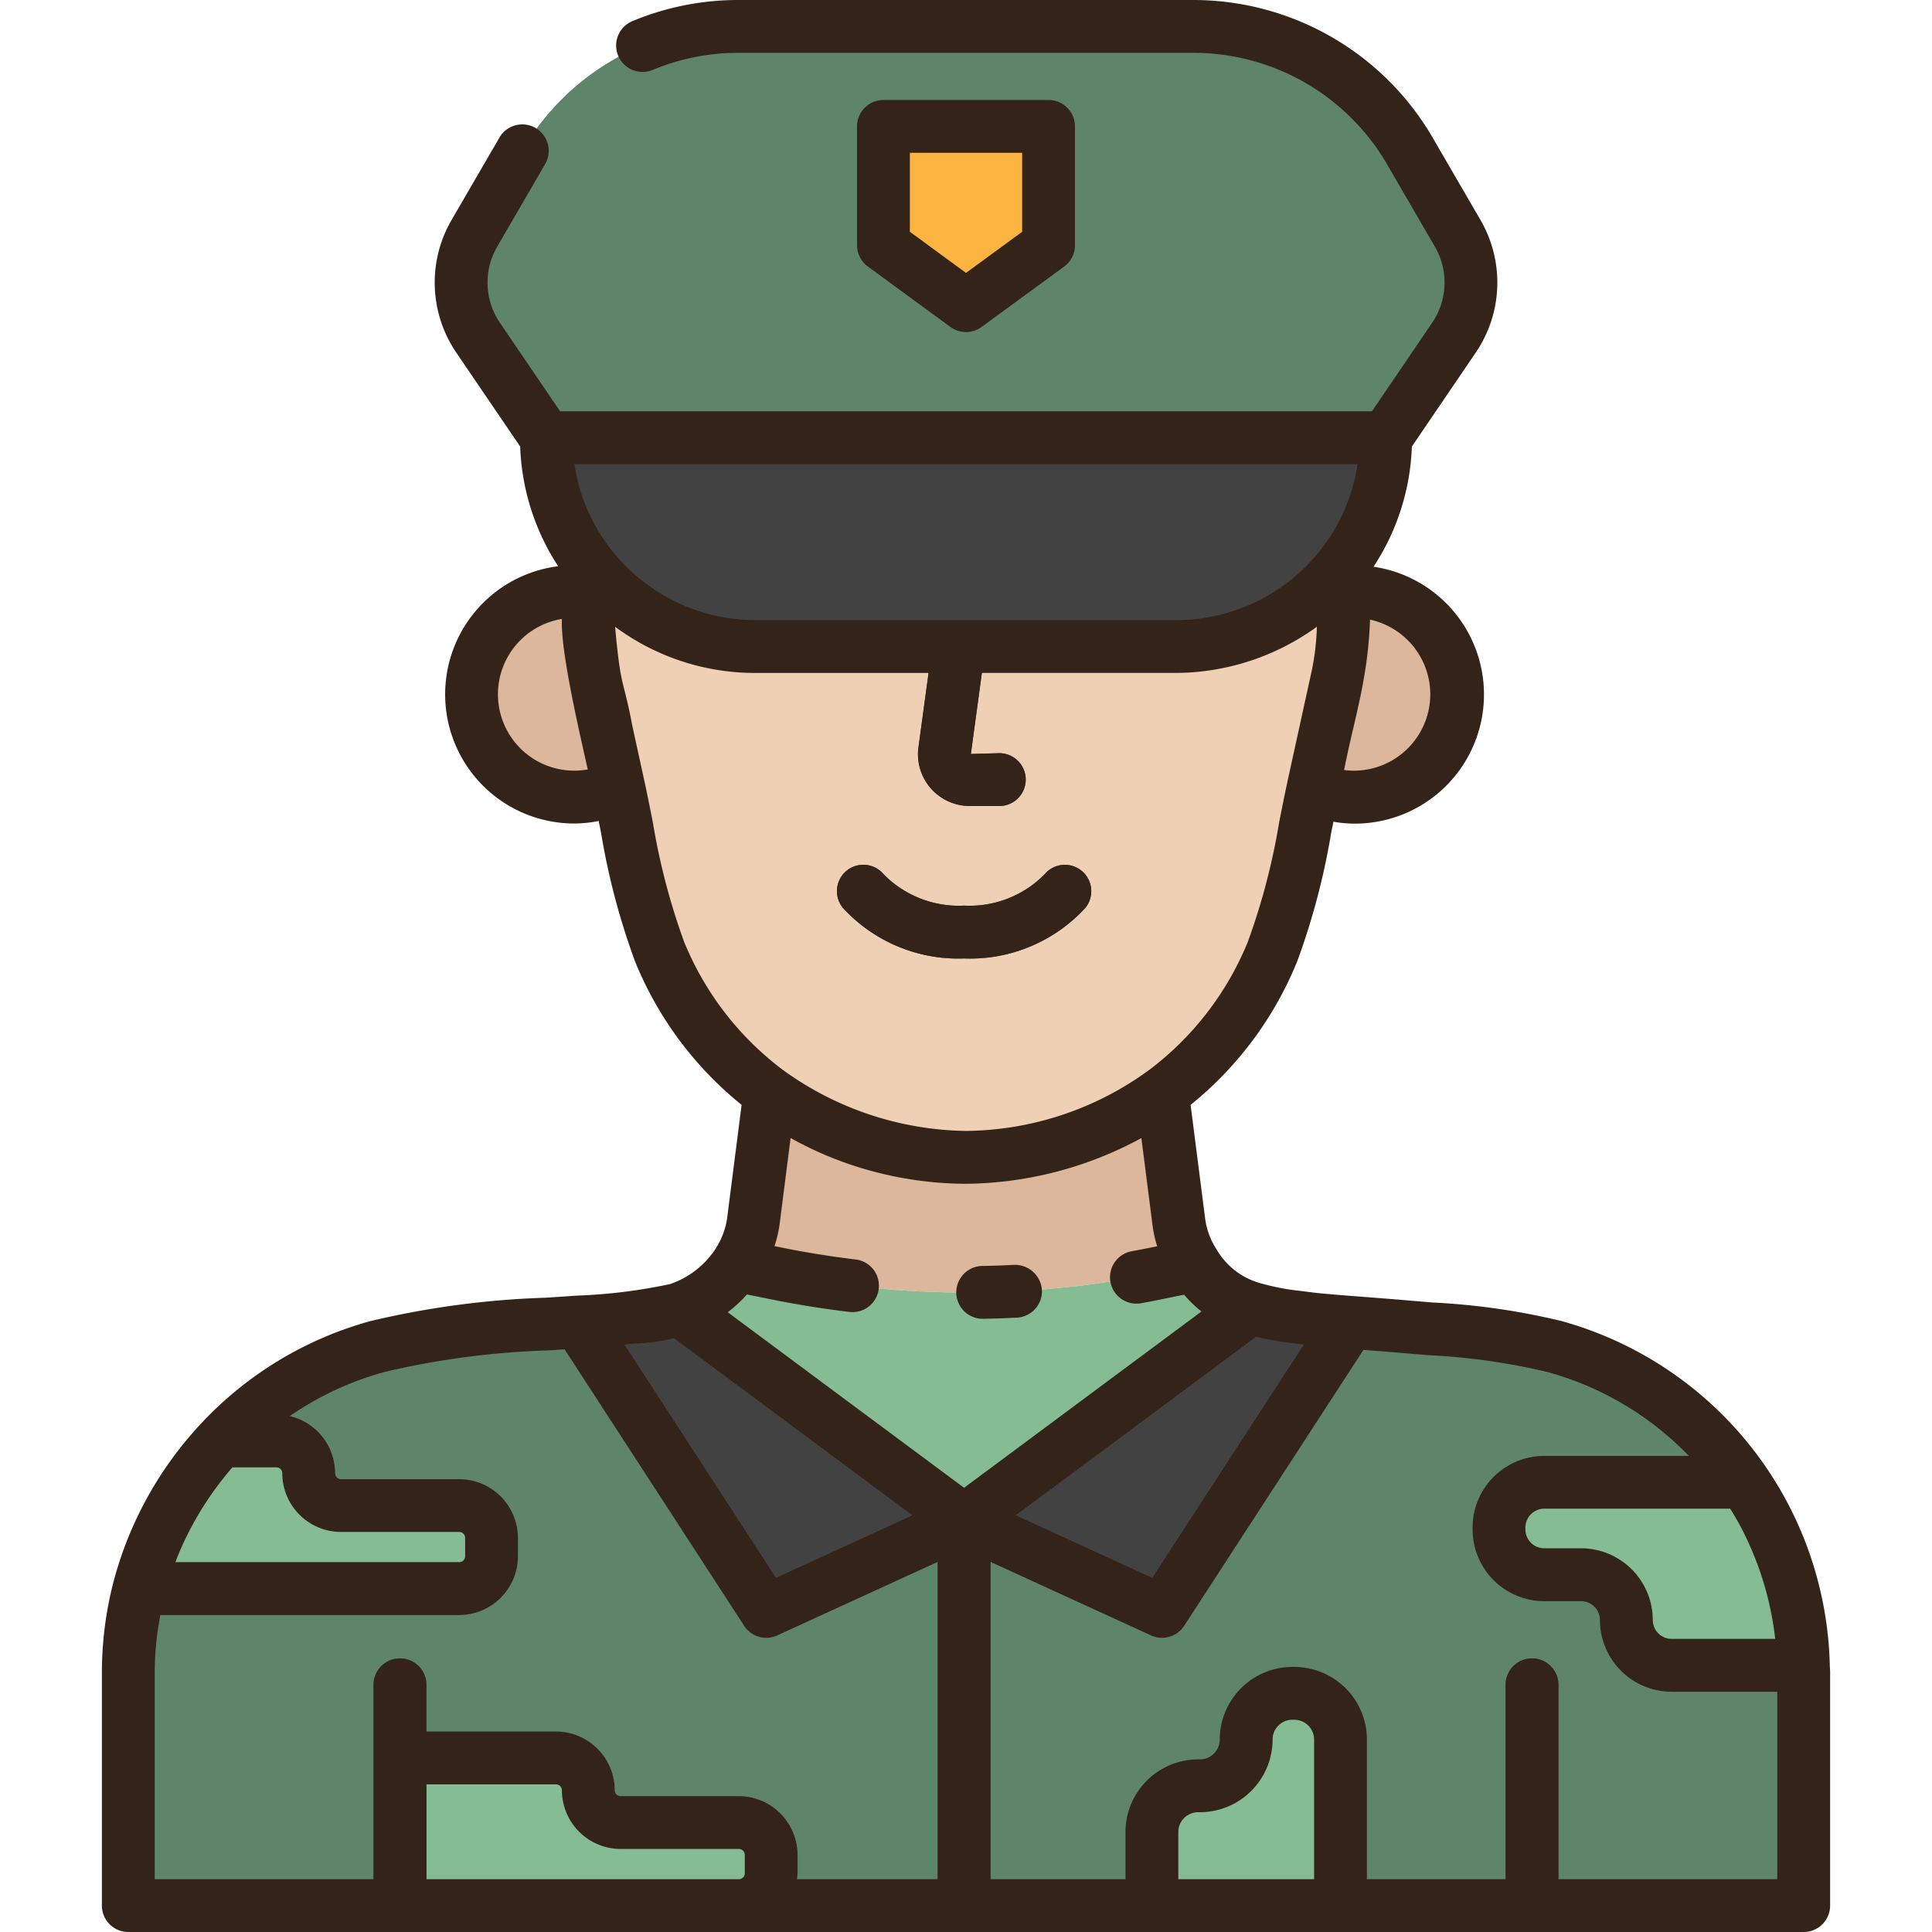 <svg height="512" viewBox="0 0 128 128" width="512" xmlns="http://www.w3.org/2000/svg"><g><g><path d="m77.985 41.834h-27.97a13.794 13.794 0 0 1 -10.492-4.834h-.545v3.568a22.243 22.243 0 0 0 .5 4.675l1.509 6.891c.788 3.611 1.317 7.464 2.71 10.9a21.93 21.93 0 0 0 40.606 0c1.393-3.438 1.922-7.291 2.709-10.9l1.51-6.891a22.243 22.243 0 0 0 .5-4.675v-3.568h-.545a13.794 13.794 0 0 1 -10.492 4.834z" fill="#f0d0b4"/><path d="m89.431 87.609c-.879-.069-1.76-.139-2.634-.235a22.825 22.825 0 0 1 -3.938-.722l-18.985 14.1 13.109 6.005z" fill="#424242"/><path d="m119.5 110.83v15.42h-111v-15.42a22.417 22.417 0 0 1 16.5-21.61c4.31-1.18 8.84-1.31 13.31-1.64l12.46 19.18 11.35-5.21 1.75-.8 1.75.8 11.36 5.21 12.45-19.15c1.28.1 2.55.19 3.81.3a55.319 55.319 0 0 1 9.76 1.31 22.417 22.417 0 0 1 16.5 21.61z" fill="#5e8569"/><g fill="#424242"><path d="m63.874 100.752-18.891-14.031a9.806 9.806 0 0 1 -3.124.547c-1.175.135-2.359.23-3.546.316l12.452 19.173z"/><path d="m65.62 100.75v25.5h-3.5v-25.5a1.75 1.75 0 0 1 3.5 0z"/><path d="m103.25 111.62v14.63h-3.5v-14.63a1.75 1.75 0 0 1 3.5 0z"/></g><path d="m26.5 116.467h10.337a2.142 2.142 0 0 1 2.141 2.141 2.14 2.14 0 0 0 2.141 2.141h7.834a2.142 2.142 0 0 1 2.141 2.141v1.219a2.142 2.142 0 0 1 -2.141 2.141h-22.453z" fill="#85bc94"/><path d="m115.585 98.207h-13.273a3 3 0 0 0 -3 3v.125a3 3 0 0 0 3 3h2.438a3 3 0 0 1 3 3 3 3 0 0 0 3 3h8.729a22.288 22.288 0 0 0 -3.894-12.125z" fill="#85bc94"/><path d="m76.676 84.352 2.514-.513c-.111-.173-.222-.347-.325-.54a6.741 6.741 0 0 1 -.769-2.332l-1.096-8.576a21.855 21.855 0 0 1 -26 0l-1.1 8.576a6.811 6.811 0 0 1 -1.13 2.864l2.549.521a63.358 63.358 0 0 0 25.357 0z" fill="#ddb79b"/><path d="m79.19 83.839-2.514.513a63.358 63.358 0 0 1 -25.352 0l-2.549-.521a7.577 7.577 0 0 1 -3.792 2.89l18.891 14.031 18.985-14.1a6.6 6.6 0 0 1 -3.669-2.813z" fill="#85bc94"/><path d="m9.2 105.247h21.227a2.141 2.141 0 0 0 2.141-2.141v-1.219a2.14 2.14 0 0 0 -2.141-2.141h-7.834a2.142 2.142 0 0 1 -2.141-2.141 2.14 2.14 0 0 0 -2.141-2.141h-3.686a22.373 22.373 0 0 0 -5.425 9.783z" fill="#85bc94"/><path d="m76.316 126.25v-4.875a3.063 3.063 0 0 1 3.063-3.062h.121a3.063 3.063 0 0 0 3.062-3.063 3.063 3.063 0 0 1 3.063-3.062h.125a3.062 3.062 0 0 1 3.062 3.062v11z" fill="#85bc94"/><path d="m28.25 111.62v14.63h-3.5v-14.63a1.75 1.75 0 0 1 3.5 0z" fill="#424242"/><path d="m39.481 45.243a21.885 21.885 0 0 1 -.505-4.677v-1.306a6.9 6.9 0 0 0 -.926-.07 6.81 6.81 0 1 0 2.935 12.947z" fill="#ddb79b"/><path d="m66.207 53.4h-1.957a3.431 3.431 0 0 1 -3.393-3.945l.846-6.222a1.75 1.75 0 0 1 3.469.471l-.85 6.249 1.885-.053a1.75 1.75 0 0 1 0 3.5z" fill="#424242"/><path d="m63.875 63.5a10.373 10.373 0 0 1 -8.027-3.346 1.749 1.749 0 1 1 2.7-2.224 6.988 6.988 0 0 0 5.327 2.07 6.987 6.987 0 0 0 5.325-2.067 1.749 1.749 0 1 1 2.7 2.224 10.368 10.368 0 0 1 -8.025 3.343z" fill="#424242"/><path d="m89.7 39.19a6.3 6.3 0 0 0 -.678.051v1.328a22.243 22.243 0 0 1 -.5 4.675l-1.51 6.891-.021.1a6.8 6.8 0 1 0 2.709-13.045z" fill="#ddb79b"/><path d="m77.985 42.835h-27.97a13.834 13.834 0 0 1 -13.834-13.835h55.638a13.834 13.834 0 0 1 -13.834 13.835z" fill="#424242"/><path d="m96.342 22.35-4.523 6.65h-55.638l-4.524-6.65a6.453 6.453 0 0 1 -.245-6.867l3.188-5.493a16.547 16.547 0 0 1 14.312-8.242h30.176a16.547 16.547 0 0 1 14.312 8.242l3.188 5.493a6.451 6.451 0 0 1 -.246 6.867z" fill="#5e8569"/><path d="m96.342 22.35-4.523 6.65h-55.638l-4.524-6.65a6.453 6.453 0 0 1 -.245-6.867l3.188-5.493a16.547 16.547 0 0 1 14.312-8.242h30.176a16.547 16.547 0 0 1 14.312 8.242l3.188 5.493a6.451 6.451 0 0 1 -.246 6.867z" fill="#5e8569"/><path d="m69.469 16.245-5.469 4.004-5.469-4.004v-7.871h10.938z" fill="#fbb540"/></g><g fill="#332319"><path d="m121.228 110.3a24.251 24.251 0 0 0 -17.766-22.775 45.833 45.833 0 0 0 -8.5-1.229c-.523-.042-1.048-.084-1.569-.13-.893-.078-1.8-.147-2.706-.218l-1.115-.086h-.009c-.856-.067-1.714-.135-2.511-.221l-.765-.1a16.167 16.167 0 0 1 -2.876-.551 4.838 4.838 0 0 1 -2.738-2.095c-.087-.138-.175-.276-.254-.418a4.994 4.994 0 0 1 -.573-1.726l-.966-7.55a23.643 23.643 0 0 0 7.06-9.5 46.738 46.738 0 0 0 2.257-8.542c.047-.241.1-.477.146-.718a8.3 8.3 0 0 0 1.371.126 8.554 8.554 0 0 0 1.286-17.018 15.472 15.472 0 0 0 2.539-7.964l4.251-6.252a8.248 8.248 0 0 0 .31-8.733l-3.187-5.488a18.351 18.351 0 0 0 -15.825-9.112h-30.176a18.2 18.2 0 0 0 -7.012 1.4 1.749 1.749 0 1 0 1.34 3.232 14.739 14.739 0 0 1 5.672-1.132h30.176a14.841 14.841 0 0 1 12.8 7.371l3.188 5.492a4.727 4.727 0 0 1 -.179 5l-4 5.887h-53.79l-4-5.886a4.729 4.729 0 0 1 -.178-5l3.188-5.493a1.75 1.75 0 0 0 -3.027-1.758l-3.19 5.492a8.249 8.249 0 0 0 .312 8.729l4.251 6.251a15.479 15.479 0 0 0 2.517 7.929 8.556 8.556 0 0 0 1.07 17.045 8.42 8.42 0 0 0 1.612-.166c.051.254.105.5.155.758a46.786 46.786 0 0 0 2.258 8.549 23.632 23.632 0 0 0 7.058 9.5l-.962 7.533a5.089 5.089 0 0 1 -.842 2.119 5.853 5.853 0 0 1 -2.929 2.22 35.512 35.512 0 0 1 -6.21.767q-1.026.074-2.052.138a58.014 58.014 0 0 0 -11.6 1.55 24.066 24.066 0 0 0 -11.09 6.653 24.491 24.491 0 0 0 -5.948 10.695 24.028 24.028 0 0 0 -.75 5.957v15.418a1.749 1.749 0 0 0 1.75 1.75h111a1.749 1.749 0 0 0 1.75-1.75v-15.418c0-.178-.018-.352-.022-.532zm-5.995-9.321a21 21 0 0 1 2.379 7.6h-6.862a1.25 1.25 0 0 1 -1.25-1.25 4.756 4.756 0 0 0 -4.75-4.75h-2.438a1.251 1.251 0 0 1 -1.25-1.25v-.125a1.252 1.252 0 0 1 1.25-1.25h12.318c.209.34.414.679.603 1.028zm-28.848-11.9-10.046 15.458-9.046-4.144 15.921-11.825a24.488 24.488 0 0 0 2.613.442zm8.375-43.079a5.066 5.066 0 0 1 -5.06 5.06 4.723 4.723 0 0 1 -.65-.045c.691-3.51 1.574-5.965 1.718-9.961a5.067 5.067 0 0 1 3.992 4.946zm-4.818-15.248a12.025 12.025 0 0 1 -2.891 6.213 12.173 12.173 0 0 1 -9.066 4.12h-27.97a12.147 12.147 0 0 1 -9.066-4.12 12.025 12.025 0 0 1 -2.891-6.213zm-51.892 20.307a5.06 5.06 0 0 1 -.821-10.053c-.106 2.082 1.138 7.415 1.712 9.972a4.906 4.906 0 0 1 -.891.081zm7.268 11.322a44.2 44.2 0 0 1 -2.067-7.907c-.18-.913-.359-1.82-.554-2.713l-.806-3.682c-.615-3.269-.747-2.268-1.14-6.556a15.561 15.561 0 0 0 9.264 3.062h11.505l-.663 4.872a3.431 3.431 0 0 0 3.393 3.943h1.957a1.75 1.75 0 0 0 0-3.5l-1.885.053.73-5.37h12.933a16.039 16.039 0 0 0 9.262-3.06 16.534 16.534 0 0 1 -.436 3.345l-1.511 6.894-.018.082v.017c-.186.86-.36 1.732-.533 2.61a44.148 44.148 0 0 1 -2.066 7.9 20.128 20.128 0 0 1 -6.566 8.529 20.845 20.845 0 0 1 -12.117 4.027 21.139 21.139 0 0 1 -12.12-4.033 20.113 20.113 0 0 1 -6.562-8.513zm12.468 15.212a24.15 24.15 0 0 0 6.214.836 24.79 24.79 0 0 0 11.62-3.029l.739 5.787a8.017 8.017 0 0 0 .308 1.382l-.344.07q-.669.136-1.34.258a1.75 1.75 0 0 0 .619 3.445c.477-.086.953-.178 1.423-.275l1.425-.291a8.148 8.148 0 0 0 1.15 1.114l-6.745 5.01-8.981 6.67-5.347-3.97-10.312-7.66a9.037 9.037 0 0 0 1.27-1.179l1.489.3c1.747.358 3.539.647 5.327.86a1.75 1.75 0 0 0 .414-3.475c-1.692-.2-3.387-.475-5.04-.814l-.364-.074a8.125 8.125 0 0 0 .33-1.374l.739-5.79a23.53 23.53 0 0 0 5.406 2.199zm-15.809 11.423a11.874 11.874 0 0 0 2.67-.364l4.365 3.242 11.443 8.5-9.045 4.143-10.038-15.456zm-30.154 13.96a21.3 21.3 0 0 1 3.577-5.762h2.91a.391.391 0 0 1 .391.39 3.9 3.9 0 0 0 3.891 3.892h7.835a.39.39 0 0 1 .39.391v1.218a.391.391 0 0 1 -.39.392h-18.807c.067-.174.132-.349.203-.521zm-1.573 7.856a20.477 20.477 0 0 1 .374-3.832h19.8a3.9 3.9 0 0 0 3.89-3.892v-1.218a3.9 3.9 0 0 0 -3.886-3.89h-7.835a.392.392 0 0 1 -.393-.4 3.891 3.891 0 0 0 -3-3.779 20.569 20.569 0 0 1 6.262-2.921 54.47 54.47 0 0 1 10.9-1.434l1.043-.071 11.895 18.315a1.749 1.749 0 0 0 2.2.638l10.63-4.87v21.022h-9.33a3.863 3.863 0 0 0 .04-.391v-1.218a3.9 3.9 0 0 0 -3.887-3.891h-7.834a.392.392 0 0 1 -.392-.391 3.9 3.9 0 0 0 -3.89-3.891h-8.587v-3.092a1.75 1.75 0 0 0 -3.5 0v12.874h-14.5zm18 13.668v-6.283h8.587a.391.391 0 0 1 .39.391 3.9 3.9 0 0 0 3.892 3.891h7.834a.392.392 0 0 1 .391.392v1.218a.391.391 0 0 1 -.391.391zm49.816 0v-3.125a1.314 1.314 0 0 1 1.313-1.312h.121a4.819 4.819 0 0 0 4.812-4.813 1.314 1.314 0 0 1 1.313-1.312h.125a1.313 1.313 0 0 1 1.312 1.312v9.25zm25.184 0v-12.875a1.75 1.75 0 0 0 -3.5 0v12.875h-9.188v-9.25a4.818 4.818 0 0 0 -4.812-4.812h-.125a4.819 4.819 0 0 0 -4.813 4.812 1.314 1.314 0 0 1 -1.312 1.313h-.121a4.819 4.819 0 0 0 -4.813 4.812v3.125h-8.942v-21.022l10.631 4.87a1.749 1.749 0 0 0 2.2-.637l11.876-18.277.083.006c.9.07 1.789.138 2.67.215.53.047 1.061.089 1.594.132a42.609 42.609 0 0 1 7.86 1.117 20.568 20.568 0 0 1 9.352 5.553h-9.578a4.756 4.756 0 0 0 -4.75 4.75v.125a4.756 4.756 0 0 0 4.75 4.75h2.438a1.252 1.252 0 0 1 1.25 1.25 4.756 4.756 0 0 0 4.75 4.75h7v12.418z"/><path d="m65.124 87.373h.032q1.107-.021 2.215-.077a1.75 1.75 0 0 0 1.658-1.838 1.794 1.794 0 0 0 -1.838-1.658q-1.048.054-2.1.073a1.75 1.75 0 0 0 .03 3.5z"/><path d="m63.875 63.5a10.368 10.368 0 0 0 8.025-3.343 1.749 1.749 0 1 0 -2.7-2.224 6.987 6.987 0 0 1 -5.325 2.067 6.988 6.988 0 0 1 -5.326-2.07 1.749 1.749 0 1 0 -2.7 2.224 10.373 10.373 0 0 0 8.026 3.346z"/><path d="m62.966 21.661a1.751 1.751 0 0 0 2.068 0l5.469-4a1.751 1.751 0 0 0 .716-1.412v-7.875a1.75 1.75 0 0 0 -1.75-1.75h-10.938a1.749 1.749 0 0 0 -1.75 1.75v7.871a1.751 1.751 0 0 0 .716 1.412zm-2.685-11.537h7.438v5.233l-3.719 2.723-3.719-2.723z"/></g></g></svg>
